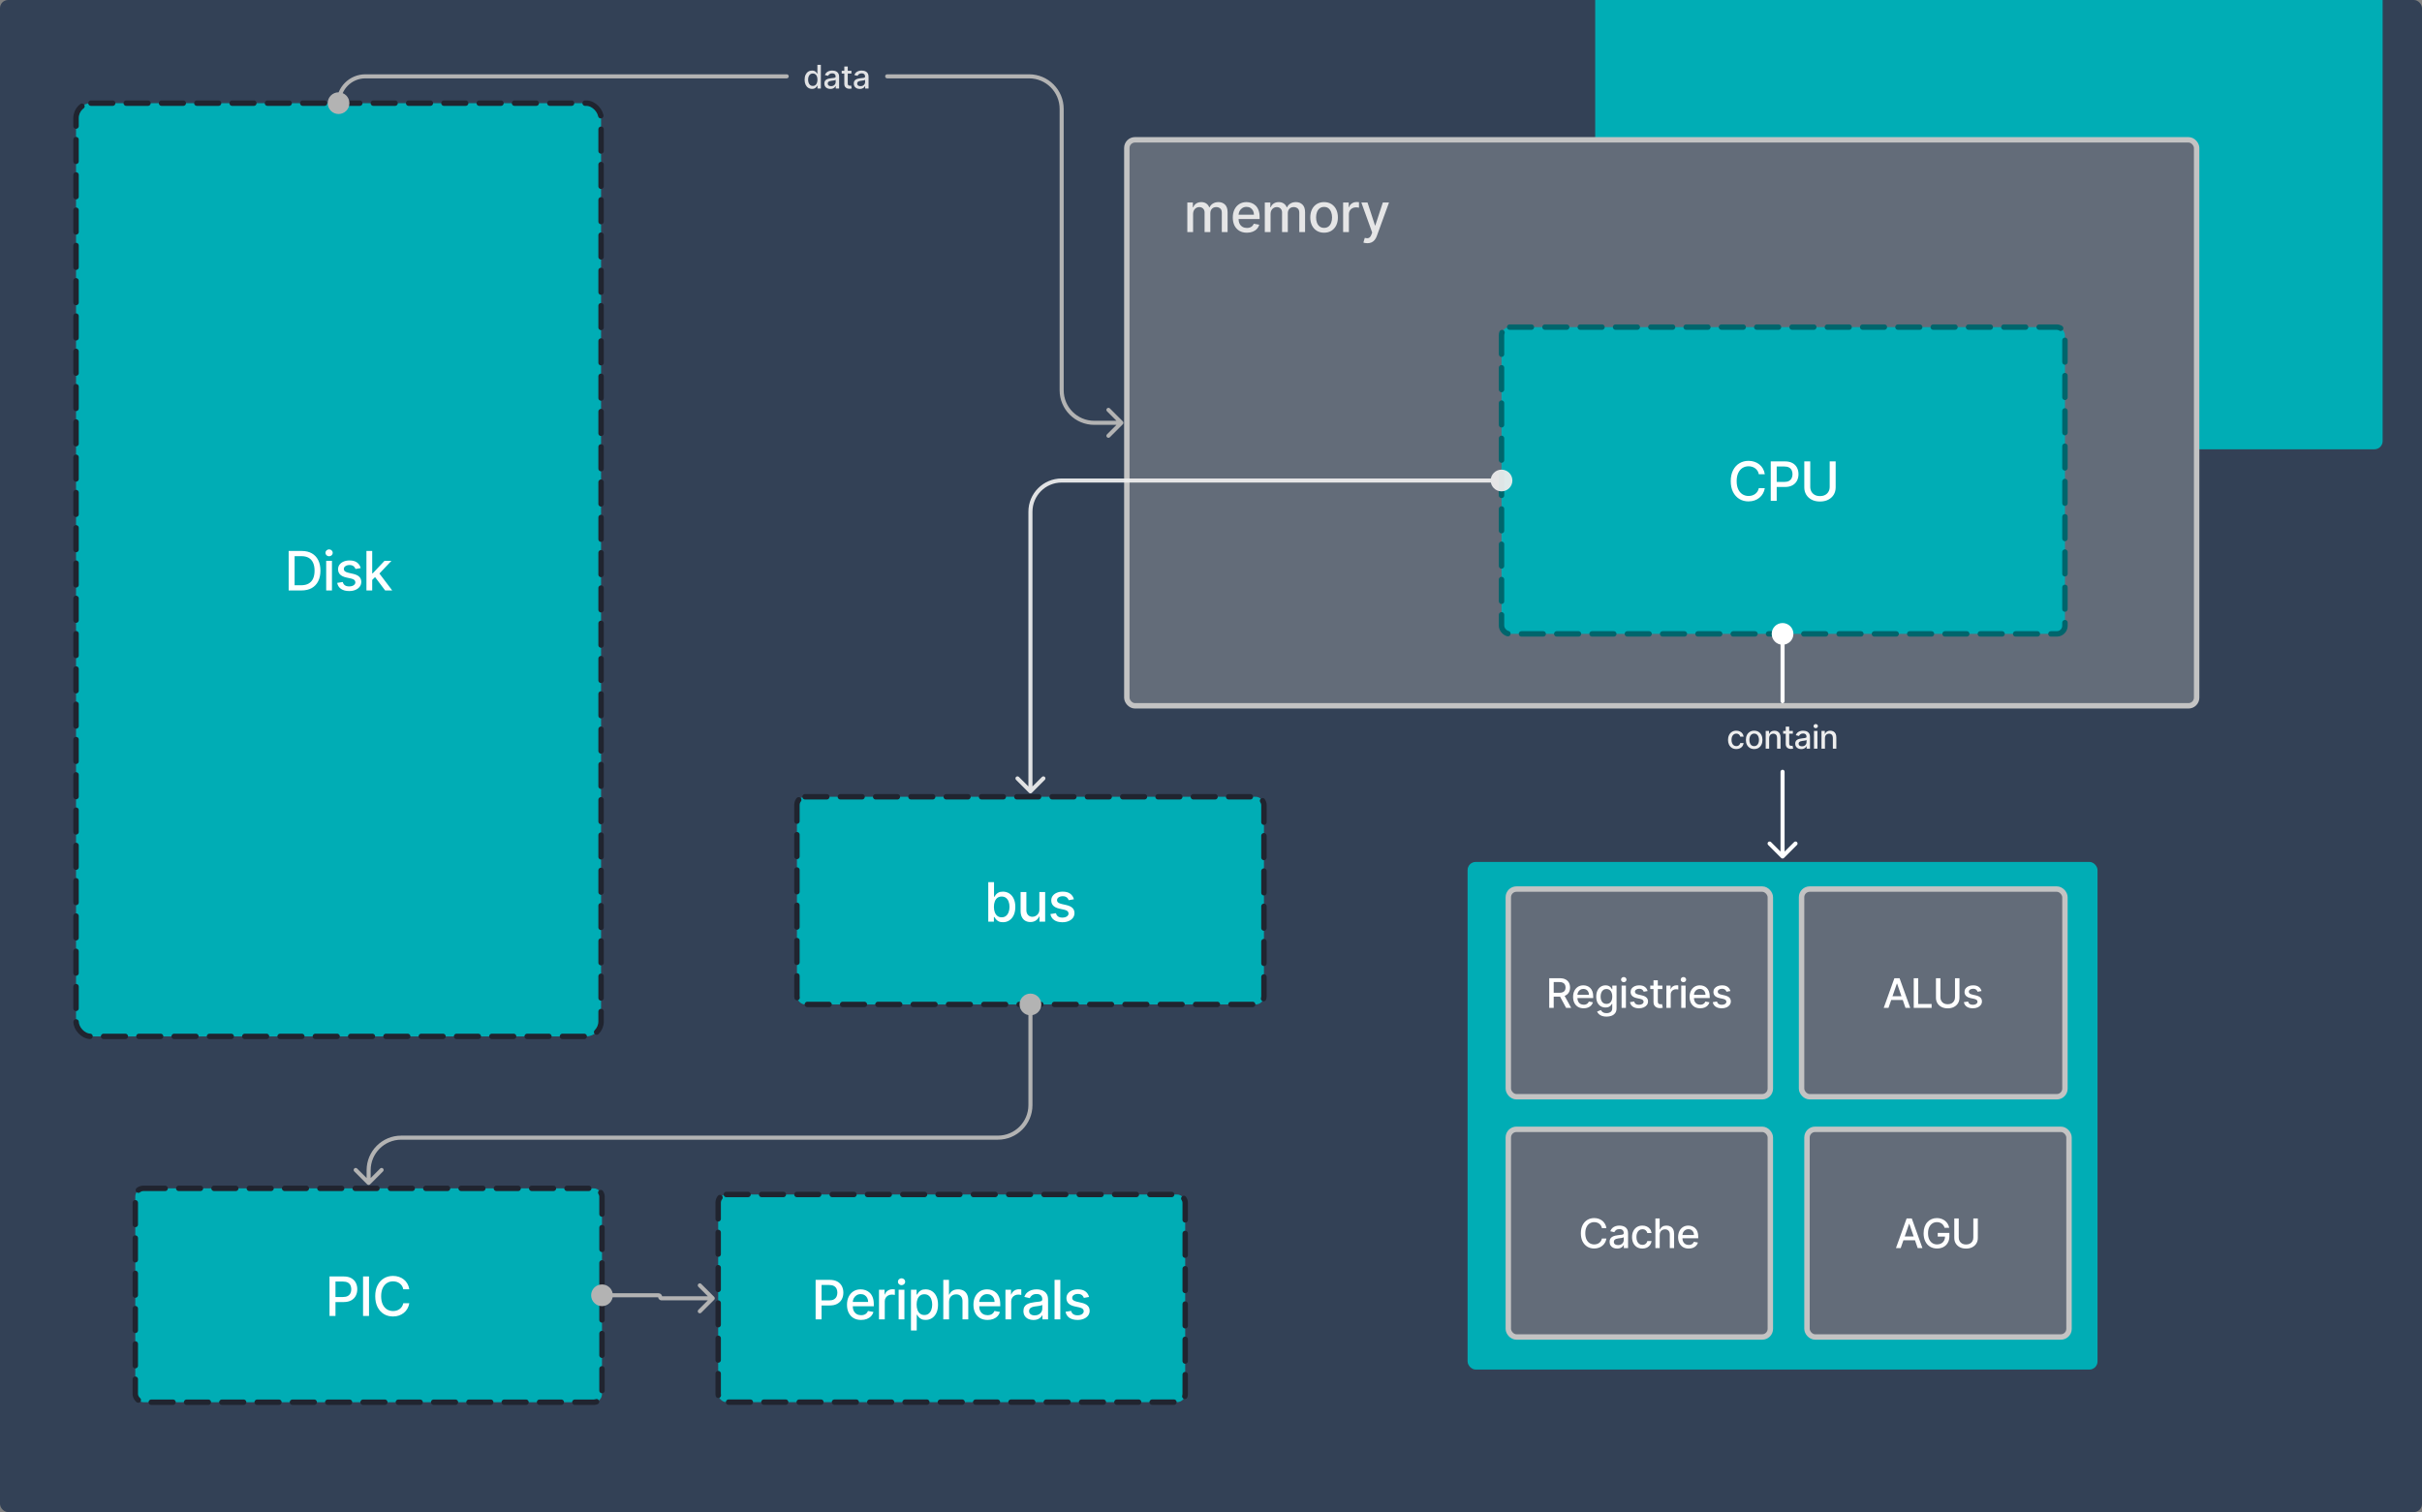 <svg width="1784" height="1114" viewBox="0 0 1784 1114" fill="none" xmlns="http://www.w3.org/2000/svg">
<rect x="0" y="0" width="1784" height="1114" fill="#808080" stroke="none"/>
<g clip-path="url(#clip0_4_114)">
<rect width="1784" height="1114" rx="6" fill="#334156"/>
<rect x="1175" y="-420" width="580" height="751" rx="6" fill="#00ADB5"/>
<rect x="1081" y="635" width="464" height="374" rx="6" fill="#00ADB5"/>
<rect x="830" y="103" width="788" height="417" rx="6" fill="#636C79" stroke="#C3C3C3" stroke-width="4" stroke-linecap="round"/>
<rect x="1106" y="241" width="415" height="226" rx="6" fill="#00ADB5" stroke="#00656C" stroke-width="4" stroke-linecap="round" stroke-dasharray="16 10"/>
<path d="M1299.93 349.369H1295.5C1295.33 348.422 1295.01 347.589 1294.55 346.869C1294.08 346.15 1293.52 345.539 1292.84 345.037C1292.17 344.535 1291.42 344.156 1290.59 343.901C1289.76 343.645 1288.89 343.517 1287.96 343.517C1286.28 343.517 1284.78 343.938 1283.45 344.781C1282.14 345.624 1281.1 346.86 1280.33 348.489C1279.57 350.117 1279.19 352.106 1279.19 354.455C1279.19 356.822 1279.57 358.82 1280.33 360.449C1281.1 362.078 1282.14 363.309 1283.47 364.142C1284.79 364.975 1286.29 365.392 1287.94 365.392C1288.86 365.392 1289.73 365.269 1290.56 365.023C1291.39 364.767 1292.14 364.393 1292.82 363.901C1293.49 363.408 1294.06 362.807 1294.52 362.097C1294.99 361.377 1295.32 360.553 1295.5 359.625L1299.93 359.639C1299.7 361.069 1299.24 362.385 1298.55 363.588C1297.88 364.781 1297.02 365.813 1295.95 366.685C1294.9 367.546 1293.7 368.214 1292.35 368.688C1290.99 369.161 1289.52 369.398 1287.91 369.398C1285.4 369.398 1283.15 368.801 1281.18 367.608C1279.21 366.405 1277.66 364.687 1276.52 362.452C1275.4 360.217 1274.83 357.551 1274.83 354.455C1274.83 351.348 1275.4 348.683 1276.54 346.457C1277.67 344.223 1279.23 342.509 1281.2 341.315C1283.17 340.113 1285.41 339.511 1287.91 339.511C1289.46 339.511 1290.9 339.734 1292.23 340.179C1293.58 340.615 1294.79 341.259 1295.86 342.111C1296.93 342.954 1297.81 343.986 1298.51 345.207C1299.21 346.42 1299.69 347.807 1299.93 349.369ZM1304.3 369V339.909H1314.67C1316.94 339.909 1318.81 340.321 1320.3 341.145C1321.79 341.969 1322.9 343.096 1323.64 344.526C1324.38 345.946 1324.74 347.546 1324.74 349.327C1324.74 351.116 1324.37 352.726 1323.62 354.156C1322.88 355.577 1321.77 356.704 1320.27 357.537C1318.78 358.361 1316.91 358.773 1314.66 358.773H1307.53V355.051H1314.26C1315.69 355.051 1316.85 354.805 1317.74 354.312C1318.63 353.811 1319.29 353.129 1319.7 352.267C1320.12 351.405 1320.33 350.425 1320.33 349.327C1320.33 348.228 1320.12 347.253 1319.7 346.401C1319.29 345.548 1318.63 344.881 1317.73 344.398C1316.84 343.915 1315.66 343.673 1314.2 343.673H1308.69V369H1304.3ZM1347.72 339.909H1352.12V359.043C1352.12 361.079 1351.64 362.883 1350.69 364.455C1349.73 366.017 1348.38 367.248 1346.65 368.148C1344.92 369.038 1342.89 369.483 1340.56 369.483C1338.24 369.483 1336.21 369.038 1334.48 368.148C1332.75 367.248 1331.4 366.017 1330.44 364.455C1329.49 362.883 1329.01 361.079 1329.01 359.043V339.909H1333.4V358.688C1333.4 360.004 1333.69 361.173 1334.27 362.196C1334.85 363.219 1335.68 364.024 1336.75 364.611C1337.82 365.188 1339.09 365.477 1340.56 365.477C1342.04 365.477 1343.31 365.188 1344.38 364.611C1345.46 364.024 1346.28 363.219 1346.85 362.196C1347.43 361.173 1347.72 360.004 1347.72 358.688V339.909Z" fill="white"/>
<rect x="1331" y="832" width="193" height="153" rx="6" fill="#636C79" stroke="#C3C3C3" stroke-width="4" stroke-linecap="round"/>
<path d="M1400.02 919.5H1396.53L1404.38 897.682H1408.19L1416.04 919.5H1412.54L1406.37 901.645H1406.2L1400.02 919.5ZM1400.61 910.956H1411.95V913.726H1400.61V910.956ZM1432.36 904.575C1432.15 903.928 1431.88 903.349 1431.53 902.838C1431.19 902.32 1430.78 901.879 1430.3 901.517C1429.83 901.148 1429.28 900.867 1428.67 900.675C1428.07 900.484 1427.4 900.388 1426.68 900.388C1425.45 900.388 1424.34 900.704 1423.36 901.336C1422.37 901.968 1421.59 902.895 1421.01 904.116C1420.44 905.331 1420.16 906.819 1420.16 908.58C1420.16 910.349 1420.45 911.844 1421.02 913.065C1421.6 914.287 1422.39 915.214 1423.39 915.846C1424.39 916.478 1425.53 916.794 1426.81 916.794C1427.99 916.794 1429.03 916.553 1429.91 916.07C1430.8 915.587 1431.48 914.905 1431.96 914.024C1432.45 913.136 1432.7 912.092 1432.7 910.892L1433.55 911.052H1427.31V908.335H1435.88V910.817C1435.88 912.65 1435.49 914.241 1434.71 915.59C1433.94 916.933 1432.87 917.969 1431.5 918.701C1430.13 919.433 1428.57 919.798 1426.81 919.798C1424.83 919.798 1423.1 919.344 1421.61 918.435C1420.12 917.526 1418.97 916.237 1418.14 914.567C1417.3 912.891 1416.89 910.903 1416.89 908.602C1416.89 906.862 1417.13 905.299 1417.61 903.914C1418.1 902.529 1418.77 901.354 1419.65 900.388C1420.53 899.415 1421.56 898.673 1422.75 898.161C1423.94 897.643 1425.25 897.384 1426.66 897.384C1427.84 897.384 1428.93 897.558 1429.95 897.906C1430.97 898.254 1431.88 898.747 1432.68 899.386C1433.48 900.026 1434.14 900.786 1434.67 901.666C1435.2 902.54 1435.55 903.509 1435.74 904.575H1432.36ZM1453.52 897.682H1456.83V912.032C1456.83 913.559 1456.47 914.912 1455.75 916.091C1455.03 917.263 1454.02 918.186 1452.72 918.861C1451.42 919.528 1449.9 919.862 1448.15 919.862C1446.41 919.862 1444.89 919.528 1443.59 918.861C1442.29 918.186 1441.29 917.263 1440.57 916.091C1439.85 914.912 1439.49 913.559 1439.49 912.032V897.682H1442.78V911.766C1442.78 912.753 1443 913.63 1443.43 914.397C1443.88 915.164 1444.5 915.768 1445.3 916.208C1446.1 916.641 1447.05 916.858 1448.15 916.858C1449.26 916.858 1450.22 916.641 1451.02 916.208C1451.83 915.768 1452.45 915.164 1452.87 914.397C1453.31 913.63 1453.52 912.753 1453.52 911.766V897.682Z" fill="white"/>
<rect x="1327" y="655" width="194" height="153" rx="6" fill="#636C79" stroke="#C3C3C3" stroke-width="4" stroke-linecap="round"/>
<path d="M1391.02 742.5H1387.53L1395.38 720.682H1399.18L1407.04 742.5H1403.54L1397.37 724.645H1397.2L1391.02 742.5ZM1391.61 733.956H1402.94V736.726H1391.61V733.956ZM1409.62 742.5V720.682H1412.91V739.666H1422.79V742.5H1409.62ZM1440.01 720.682H1443.31V735.032C1443.31 736.559 1442.95 737.912 1442.24 739.091C1441.52 740.263 1440.51 741.186 1439.21 741.861C1437.91 742.528 1436.39 742.862 1434.64 742.862C1432.9 742.862 1431.38 742.528 1430.08 741.861C1428.78 741.186 1427.77 740.263 1427.06 739.091C1426.34 737.912 1425.98 736.559 1425.98 735.032V720.682H1429.27V734.766C1429.27 735.753 1429.49 736.63 1429.92 737.397C1430.36 738.164 1430.98 738.768 1431.79 739.208C1432.59 739.641 1433.54 739.858 1434.64 739.858C1435.75 739.858 1436.7 739.641 1437.51 739.208C1438.32 738.768 1438.93 738.164 1439.36 737.397C1439.79 736.63 1440.01 735.753 1440.01 734.766V720.682ZM1459.54 730.131L1456.65 730.643C1456.53 730.273 1456.34 729.922 1456.07 729.588C1455.82 729.254 1455.47 728.981 1455.03 728.768C1454.59 728.555 1454.04 728.448 1453.38 728.448C1452.48 728.448 1451.72 728.651 1451.12 729.055C1450.52 729.453 1450.21 729.968 1450.21 730.6C1450.21 731.147 1450.42 731.587 1450.82 731.921C1451.23 732.255 1451.88 732.528 1452.78 732.741L1455.38 733.338C1456.89 733.686 1458.01 734.222 1458.75 734.947C1459.49 735.671 1459.86 736.612 1459.86 737.77C1459.86 738.75 1459.57 739.624 1459 740.391C1458.44 741.151 1457.66 741.747 1456.65 742.18C1455.65 742.614 1454.49 742.83 1453.16 742.83C1451.33 742.83 1449.84 742.44 1448.68 741.658C1447.52 740.87 1446.81 739.751 1446.55 738.303L1449.63 737.834C1449.82 738.636 1450.21 739.244 1450.81 739.656C1451.41 740.06 1452.18 740.263 1453.14 740.263C1454.19 740.263 1455.02 740.046 1455.65 739.613C1456.27 739.173 1456.58 738.636 1456.58 738.004C1456.58 737.493 1456.39 737.063 1456.01 736.715C1455.63 736.367 1455.05 736.104 1454.27 735.927L1451.5 735.32C1449.98 734.972 1448.85 734.418 1448.12 733.658C1447.39 732.898 1447.03 731.935 1447.03 730.771C1447.03 729.805 1447.3 728.96 1447.84 728.235C1448.38 727.511 1449.12 726.946 1450.08 726.541C1451.03 726.129 1452.12 725.923 1453.35 725.923C1455.11 725.923 1456.51 726.307 1457.52 727.074C1458.54 727.834 1459.21 728.853 1459.54 730.131Z" fill="white"/>
<rect x="1111" y="655" width="193" height="153" rx="6" fill="#636C79" stroke="#C3C3C3" stroke-width="4" stroke-linecap="round"/>
<path d="M1141.14 742.5V720.682H1148.92C1150.61 720.682 1152.01 720.973 1153.12 721.555C1154.25 722.138 1155.08 722.944 1155.64 723.974C1156.19 724.996 1156.47 726.179 1156.47 727.521C1156.47 728.857 1156.19 730.032 1155.63 731.048C1155.07 732.056 1154.24 732.841 1153.11 733.402C1152 733.963 1150.6 734.244 1148.91 734.244H1143.01V731.41H1148.61C1149.67 731.41 1150.54 731.257 1151.21 730.952C1151.88 730.646 1152.37 730.202 1152.69 729.62C1153 729.038 1153.16 728.338 1153.16 727.521C1153.16 726.697 1153 725.984 1152.68 725.38C1152.36 724.776 1151.87 724.315 1151.2 723.995C1150.53 723.668 1149.65 723.505 1148.56 723.505H1144.43V742.5H1141.14ZM1151.91 732.656L1157.3 742.5H1153.55L1148.27 732.656H1151.91ZM1166.5 742.83C1164.88 742.83 1163.5 742.486 1162.33 741.797C1161.17 741.101 1160.28 740.124 1159.65 738.867C1159.02 737.603 1158.71 736.122 1158.71 734.425C1158.71 732.749 1159.02 731.271 1159.65 729.993C1160.28 728.714 1161.16 727.717 1162.29 726.999C1163.42 726.282 1164.75 725.923 1166.27 725.923C1167.2 725.923 1168.09 726.076 1168.96 726.381C1169.82 726.687 1170.6 727.166 1171.29 727.82C1171.98 728.473 1172.52 729.322 1172.92 730.366C1173.32 731.403 1173.52 732.663 1173.52 734.148V735.277H1160.51V732.891H1170.4C1170.4 732.053 1170.23 731.31 1169.88 730.664C1169.54 730.011 1169.06 729.496 1168.45 729.119C1167.84 728.743 1167.12 728.555 1166.29 728.555C1165.4 728.555 1164.62 728.775 1163.95 729.215C1163.29 729.648 1162.78 730.217 1162.42 730.92C1162.06 731.616 1161.88 732.372 1161.88 733.189V735.053C1161.88 736.147 1162.08 737.077 1162.46 737.844C1162.85 738.612 1163.39 739.197 1164.09 739.602C1164.78 740 1165.6 740.199 1166.53 740.199C1167.13 740.199 1167.68 740.114 1168.18 739.943C1168.68 739.766 1169.11 739.503 1169.47 739.155C1169.83 738.807 1170.11 738.377 1170.3 737.866L1173.31 738.409C1173.07 739.297 1172.64 740.075 1172.01 740.742C1171.4 741.403 1170.62 741.918 1169.68 742.287C1168.75 742.649 1167.69 742.83 1166.5 742.83ZM1183.34 748.977C1182.04 748.977 1180.92 748.807 1179.99 748.466C1179.06 748.125 1178.3 747.674 1177.71 747.113C1177.12 746.552 1176.68 745.938 1176.39 745.27L1179.12 744.141C1179.32 744.453 1179.57 744.783 1179.89 745.131C1180.22 745.487 1180.66 745.788 1181.21 746.037C1181.77 746.286 1182.49 746.41 1183.37 746.41C1184.58 746.41 1185.58 746.115 1186.37 745.526C1187.16 744.943 1187.55 744.013 1187.55 742.734V739.517H1187.35C1187.16 739.865 1186.88 740.252 1186.52 740.678C1186.16 741.104 1185.67 741.474 1185.05 741.786C1184.42 742.099 1183.61 742.255 1182.61 742.255C1181.31 742.255 1180.15 741.953 1179.11 741.349C1178.08 740.739 1177.27 739.84 1176.66 738.654C1176.07 737.461 1175.77 735.994 1175.77 734.254C1175.77 732.514 1176.06 731.023 1176.65 729.78C1177.25 728.537 1178.07 727.585 1179.1 726.925C1180.14 726.257 1181.31 725.923 1182.63 725.923C1183.64 725.923 1184.46 726.094 1185.09 726.435C1185.71 726.768 1186.2 727.159 1186.55 727.607C1186.9 728.054 1187.18 728.448 1187.37 728.789H1187.6V726.136H1190.72V742.862C1190.72 744.268 1190.4 745.423 1189.74 746.325C1189.09 747.227 1188.21 747.894 1187.09 748.327C1185.98 748.761 1184.73 748.977 1183.34 748.977ZM1183.31 739.613C1184.23 739.613 1185 739.4 1185.63 738.974C1186.27 738.54 1186.75 737.923 1187.08 737.12C1187.42 736.31 1187.58 735.341 1187.58 734.212C1187.58 733.111 1187.42 732.141 1187.09 731.303C1186.77 730.465 1186.29 729.812 1185.65 729.343C1185.02 728.867 1184.24 728.629 1183.31 728.629C1182.35 728.629 1181.55 728.878 1180.91 729.375C1180.27 729.865 1179.79 730.533 1179.46 731.378C1179.14 732.223 1178.98 733.168 1178.98 734.212C1178.98 735.284 1179.15 736.225 1179.47 737.035C1179.8 737.844 1180.28 738.477 1180.92 738.931C1181.57 739.386 1182.37 739.613 1183.31 739.613ZM1194.43 742.5V726.136H1197.61V742.5H1194.43ZM1196.04 723.612C1195.48 723.612 1195.01 723.427 1194.61 723.058C1194.22 722.681 1194.02 722.234 1194.02 721.715C1194.02 721.19 1194.22 720.742 1194.61 720.373C1195.01 719.996 1195.48 719.808 1196.04 719.808C1196.59 719.808 1197.06 719.996 1197.45 720.373C1197.85 720.742 1198.05 721.19 1198.05 721.715C1198.05 722.234 1197.85 722.681 1197.45 723.058C1197.06 723.427 1196.59 723.612 1196.04 723.612ZM1213.59 730.131L1210.7 730.643C1210.58 730.273 1210.39 729.922 1210.13 729.588C1209.87 729.254 1209.52 728.981 1209.08 728.768C1208.64 728.555 1208.09 728.448 1207.43 728.448C1206.53 728.448 1205.78 728.651 1205.17 729.055C1204.57 729.453 1204.27 729.968 1204.27 730.6C1204.27 731.147 1204.47 731.587 1204.88 731.921C1205.28 732.255 1205.93 732.528 1206.84 732.741L1209.43 733.338C1210.94 733.686 1212.06 734.222 1212.8 734.947C1213.54 735.671 1213.91 736.612 1213.91 737.77C1213.91 738.75 1213.63 739.624 1213.06 740.391C1212.5 741.151 1211.71 741.747 1210.7 742.18C1209.7 742.614 1208.54 742.83 1207.22 742.83C1205.39 742.83 1203.89 742.44 1202.73 741.658C1201.58 740.87 1200.87 739.751 1200.6 738.303L1203.68 737.834C1203.87 738.636 1204.27 739.244 1204.86 739.656C1205.46 740.06 1206.24 740.263 1207.2 740.263C1208.24 740.263 1209.08 740.046 1209.7 739.613C1210.33 739.173 1210.64 738.636 1210.64 738.004C1210.64 737.493 1210.45 737.063 1210.06 736.715C1209.69 736.367 1209.11 736.104 1208.33 735.927L1205.56 735.32C1204.03 734.972 1202.9 734.418 1202.17 733.658C1201.44 732.898 1201.08 731.935 1201.08 730.771C1201.08 729.805 1201.35 728.96 1201.89 728.235C1202.43 727.511 1203.18 726.946 1204.13 726.541C1205.08 726.129 1206.17 725.923 1207.4 725.923C1209.17 725.923 1210.56 726.307 1211.58 727.074C1212.59 727.834 1213.26 728.853 1213.59 730.131ZM1224.48 726.136V728.693H1215.54V726.136H1224.48ZM1217.94 722.216H1221.12V737.695C1221.12 738.313 1221.22 738.778 1221.4 739.091C1221.59 739.396 1221.82 739.606 1222.12 739.719C1222.41 739.826 1222.74 739.879 1223.08 739.879C1223.34 739.879 1223.56 739.862 1223.76 739.826C1223.95 739.79 1224.1 739.762 1224.2 739.741L1224.78 742.372C1224.59 742.443 1224.33 742.514 1223.99 742.585C1223.65 742.663 1223.22 742.706 1222.71 742.713C1221.87 742.727 1221.09 742.578 1220.37 742.266C1219.64 741.953 1219.06 741.47 1218.61 740.817C1218.16 740.163 1217.94 739.343 1217.94 738.356V722.216ZM1227.43 742.5V726.136H1230.51V728.736H1230.68C1230.98 727.855 1231.51 727.163 1232.26 726.658C1233.02 726.147 1233.88 725.891 1234.84 725.891C1235.04 725.891 1235.27 725.898 1235.54 725.913C1235.82 725.927 1236.03 725.945 1236.19 725.966V729.013C1236.06 728.977 1235.84 728.938 1235.51 728.896C1235.18 728.846 1234.86 728.821 1234.53 728.821C1233.78 728.821 1233.1 728.981 1232.52 729.3C1231.93 729.613 1231.47 730.05 1231.13 730.611C1230.79 731.165 1230.62 731.797 1230.62 732.507V742.5H1227.43ZM1238.38 742.5V726.136H1241.56V742.5H1238.38ZM1239.99 723.612C1239.43 723.612 1238.96 723.427 1238.56 723.058C1238.17 722.681 1237.97 722.234 1237.97 721.715C1237.97 721.19 1238.17 720.742 1238.56 720.373C1238.96 719.996 1239.43 719.808 1239.99 719.808C1240.54 719.808 1241.01 719.996 1241.4 720.373C1241.8 720.742 1242 721.19 1242 721.715C1242 722.234 1241.8 722.681 1241.4 723.058C1241.01 723.427 1240.54 723.612 1239.99 723.612ZM1252.33 742.83C1250.72 742.83 1249.33 742.486 1248.17 741.797C1247.01 741.101 1246.11 740.124 1245.48 738.867C1244.86 737.603 1244.54 736.122 1244.54 734.425C1244.54 732.749 1244.86 731.271 1245.48 729.993C1246.11 728.714 1246.99 727.717 1248.12 726.999C1249.26 726.282 1250.59 725.923 1252.11 725.923C1253.03 725.923 1253.93 726.076 1254.79 726.381C1255.66 726.687 1256.44 727.166 1257.12 727.82C1257.81 728.473 1258.36 729.322 1258.75 730.366C1259.15 731.403 1259.35 732.663 1259.35 734.148V735.277H1246.34V732.891H1256.23C1256.23 732.053 1256.06 731.31 1255.72 730.664C1255.38 730.011 1254.9 729.496 1254.28 729.119C1253.67 728.743 1252.95 728.555 1252.13 728.555C1251.23 728.555 1250.45 728.775 1249.78 729.215C1249.12 729.648 1248.61 730.217 1248.25 730.92C1247.9 731.616 1247.72 732.372 1247.72 733.189V735.053C1247.72 736.147 1247.91 737.077 1248.29 737.844C1248.68 738.612 1249.23 739.197 1249.92 739.602C1250.62 740 1251.43 740.199 1252.36 740.199C1252.97 740.199 1253.52 740.114 1254.01 739.943C1254.51 739.766 1254.94 739.503 1255.3 739.155C1255.67 738.807 1255.94 738.377 1256.13 737.866L1259.15 738.409C1258.91 739.297 1258.47 740.075 1257.85 740.742C1257.23 741.403 1256.45 741.918 1255.52 742.287C1254.59 742.649 1253.52 742.83 1252.33 742.83ZM1274.58 730.131L1271.69 730.643C1271.57 730.273 1271.38 729.922 1271.12 729.588C1270.86 729.254 1270.51 728.981 1270.07 728.768C1269.63 728.555 1269.08 728.448 1268.42 728.448C1267.52 728.448 1266.77 728.651 1266.16 729.055C1265.56 729.453 1265.26 729.968 1265.26 730.6C1265.26 731.147 1265.46 731.587 1265.86 731.921C1266.27 732.255 1266.92 732.528 1267.82 732.741L1270.42 733.338C1271.93 733.686 1273.05 734.222 1273.79 734.947C1274.53 735.671 1274.9 736.612 1274.9 737.77C1274.9 738.75 1274.61 739.624 1274.04 740.391C1273.48 741.151 1272.7 741.747 1271.69 742.18C1270.69 742.614 1269.53 742.83 1268.21 742.83C1266.37 742.83 1264.88 742.44 1263.72 741.658C1262.56 740.87 1261.85 739.751 1261.59 738.303L1264.67 737.834C1264.86 738.636 1265.26 739.244 1265.85 739.656C1266.45 740.06 1267.23 740.263 1268.19 740.263C1269.23 740.263 1270.06 740.046 1270.69 739.613C1271.31 739.173 1271.63 738.636 1271.63 738.004C1271.63 737.493 1271.43 737.063 1271.05 736.715C1270.67 736.367 1270.1 736.104 1269.31 735.927L1266.54 735.32C1265.02 734.972 1263.89 734.418 1263.16 733.658C1262.43 732.898 1262.07 731.935 1262.07 730.771C1262.07 729.805 1262.34 728.96 1262.88 728.235C1263.42 727.511 1264.17 726.946 1265.12 726.541C1266.07 726.129 1267.16 725.923 1268.39 725.923C1270.16 725.923 1271.55 726.307 1272.56 727.074C1273.58 727.834 1274.25 728.853 1274.58 730.131Z" fill="white"/>
<rect x="56" y="76" width="386.743" height="687.543" rx="11" fill="#00ADB5" stroke="#20242F" stroke-width="4" stroke-linecap="round" stroke-dasharray="16 10"/>
<path d="M222.036 435H212.618V405.909H222.334C225.184 405.909 227.632 406.491 229.678 407.656C231.723 408.812 233.29 410.473 234.379 412.642C235.478 414.801 236.027 417.391 236.027 420.412C236.027 423.442 235.473 426.046 234.365 428.224C233.267 430.402 231.676 432.079 229.592 433.253C227.509 434.418 224.99 435 222.036 435ZM217.007 431.165H221.794C224.01 431.165 225.852 430.748 227.32 429.915C228.787 429.072 229.886 427.855 230.615 426.264C231.344 424.664 231.709 422.713 231.709 420.412C231.709 418.13 231.344 416.193 230.615 414.602C229.895 413.011 228.821 411.804 227.391 410.98C225.961 410.156 224.185 409.744 222.064 409.744H217.007V431.165ZM240.264 435V413.182H244.511V435H240.264ZM242.409 409.815C241.67 409.815 241.036 409.569 240.506 409.077C239.985 408.575 239.724 407.978 239.724 407.287C239.724 406.586 239.985 405.99 240.506 405.497C241.036 404.995 241.67 404.744 242.409 404.744C243.148 404.744 243.777 404.995 244.298 405.497C244.829 405.99 245.094 406.586 245.094 407.287C245.094 407.978 244.829 408.575 244.298 409.077C243.777 409.569 243.148 409.815 242.409 409.815ZM265.695 418.509L261.845 419.19C261.684 418.698 261.428 418.229 261.078 417.784C260.737 417.339 260.273 416.974 259.686 416.69C259.099 416.406 258.365 416.264 257.484 416.264C256.282 416.264 255.278 416.534 254.473 417.074C253.668 417.604 253.266 418.291 253.266 419.134C253.266 419.863 253.535 420.45 254.075 420.895C254.615 421.34 255.486 421.705 256.689 421.989L260.155 422.784C262.162 423.248 263.659 423.963 264.643 424.929C265.628 425.895 266.121 427.15 266.121 428.693C266.121 430 265.742 431.165 264.984 432.188C264.236 433.201 263.19 433.996 261.845 434.574C260.51 435.152 258.962 435.44 257.2 435.44C254.757 435.44 252.764 434.92 251.22 433.878C249.677 432.827 248.73 431.335 248.379 429.403L252.484 428.778C252.74 429.848 253.266 430.658 254.061 431.207C254.856 431.747 255.893 432.017 257.172 432.017C258.564 432.017 259.677 431.728 260.51 431.151C261.343 430.563 261.76 429.848 261.76 429.006C261.76 428.324 261.504 427.751 260.993 427.287C260.491 426.823 259.719 426.473 258.678 426.236L254.984 425.426C252.948 424.962 251.443 424.223 250.467 423.21C249.501 422.197 249.018 420.914 249.018 419.361C249.018 418.073 249.378 416.946 250.098 415.98C250.818 415.014 251.812 414.261 253.081 413.722C254.35 413.172 255.803 412.898 257.442 412.898C259.8 412.898 261.656 413.409 263.01 414.432C264.364 415.445 265.259 416.804 265.695 418.509ZM273.817 427.599L273.788 422.415H274.527L283.22 413.182H288.305L278.391 423.693H277.723L273.817 427.599ZM269.91 435V405.909H274.158V435H269.91ZM283.689 435L275.876 424.631L278.802 421.662L288.902 435H283.689Z" fill="white"/>
<path d="M874.561 171V149.182H878.638V152.733H878.908C879.362 151.53 880.106 150.593 881.138 149.92C882.17 149.239 883.406 148.898 884.845 148.898C886.303 148.898 887.525 149.239 888.51 149.92C889.504 150.602 890.238 151.54 890.712 152.733H890.939C891.46 151.568 892.288 150.64 893.425 149.949C894.561 149.248 895.915 148.898 897.487 148.898C899.466 148.898 901.081 149.518 902.331 150.759C903.59 151.999 904.22 153.869 904.22 156.369V171H899.973V156.767C899.973 155.29 899.571 154.22 898.766 153.557C897.961 152.894 896.999 152.562 895.882 152.562C894.499 152.562 893.425 152.989 892.658 153.841C891.891 154.684 891.507 155.768 891.507 157.094V171H887.274V156.497C887.274 155.313 886.905 154.362 886.166 153.642C885.428 152.922 884.466 152.562 883.283 152.562C882.478 152.562 881.734 152.776 881.053 153.202C880.38 153.618 879.836 154.201 879.419 154.949C879.012 155.697 878.808 156.563 878.808 157.548V171H874.561ZM918.436 171.44C916.286 171.44 914.435 170.981 912.882 170.062C911.338 169.134 910.145 167.832 909.303 166.156C908.469 164.471 908.053 162.496 908.053 160.233C908.053 157.998 908.469 156.028 909.303 154.324C910.145 152.619 911.32 151.289 912.825 150.332C914.34 149.376 916.111 148.898 918.138 148.898C919.369 148.898 920.562 149.101 921.717 149.509C922.873 149.916 923.91 150.555 924.828 151.426C925.747 152.297 926.471 153.429 927.001 154.821C927.532 156.204 927.797 157.884 927.797 159.864V161.369H910.453V158.188H923.635C923.635 157.07 923.408 156.08 922.953 155.219C922.499 154.348 921.859 153.661 921.035 153.159C920.221 152.657 919.265 152.406 918.166 152.406C916.973 152.406 915.931 152.7 915.041 153.287C914.16 153.865 913.479 154.622 912.996 155.56C912.522 156.488 912.285 157.496 912.285 158.585V161.071C912.285 162.529 912.541 163.77 913.053 164.793C913.573 165.815 914.298 166.597 915.226 167.136C916.154 167.667 917.238 167.932 918.479 167.932C919.284 167.932 920.017 167.818 920.68 167.591C921.343 167.354 921.916 167.004 922.399 166.54C922.882 166.076 923.251 165.503 923.507 164.821L927.527 165.545C927.205 166.729 926.627 167.766 925.794 168.656C924.97 169.537 923.933 170.223 922.683 170.716C921.443 171.199 920.027 171.44 918.436 171.44ZM931.629 171V149.182H935.706V152.733H935.976C936.43 151.53 937.174 150.593 938.206 149.92C939.238 149.239 940.474 148.898 941.913 148.898C943.372 148.898 944.593 149.239 945.578 149.92C946.572 150.602 947.306 151.54 947.78 152.733H948.007C948.528 151.568 949.356 150.64 950.493 149.949C951.629 149.248 952.983 148.898 954.555 148.898C956.534 148.898 958.149 149.518 959.399 150.759C960.659 151.999 961.288 153.869 961.288 156.369V171H957.041V156.767C957.041 155.29 956.639 154.22 955.834 153.557C955.029 152.894 954.068 152.562 952.95 152.562C951.568 152.562 950.493 152.989 949.726 153.841C948.959 154.684 948.575 155.768 948.575 157.094V171H944.342V156.497C944.342 155.313 943.973 154.362 943.234 153.642C942.496 152.922 941.534 152.562 940.351 152.562C939.546 152.562 938.802 152.776 938.121 153.202C937.448 153.618 936.904 154.201 936.487 154.949C936.08 155.697 935.876 156.563 935.876 157.548V171H931.629ZM975.291 171.44C973.246 171.44 971.461 170.972 969.936 170.034C968.411 169.097 967.228 167.785 966.385 166.099C965.542 164.414 965.121 162.444 965.121 160.19C965.121 157.927 965.542 155.948 966.385 154.253C967.228 152.558 968.411 151.241 969.936 150.304C971.461 149.366 973.246 148.898 975.291 148.898C977.337 148.898 979.122 149.366 980.646 150.304C982.171 151.241 983.355 152.558 984.197 154.253C985.04 155.948 985.462 157.927 985.462 160.19C985.462 162.444 985.04 164.414 984.197 166.099C983.355 167.785 982.171 169.097 980.646 170.034C979.122 170.972 977.337 171.44 975.291 171.44ZM975.305 167.875C976.631 167.875 977.73 167.525 978.601 166.824C979.472 166.123 980.116 165.19 980.533 164.026C980.959 162.861 981.172 161.578 981.172 160.176C981.172 158.784 980.959 157.506 980.533 156.341C980.116 155.167 979.472 154.224 978.601 153.514C977.73 152.804 976.631 152.449 975.305 152.449C973.97 152.449 972.862 152.804 971.981 153.514C971.11 154.224 970.462 155.167 970.035 156.341C969.619 157.506 969.41 158.784 969.41 160.176C969.41 161.578 969.619 162.861 970.035 164.026C970.462 165.19 971.11 166.123 971.981 166.824C972.862 167.525 973.97 167.875 975.305 167.875ZM989.322 171V149.182H993.427V152.648H993.655C994.052 151.473 994.753 150.55 995.757 149.878C996.77 149.196 997.916 148.855 999.194 148.855C999.46 148.855 999.772 148.865 1000.13 148.884C1000.5 148.902 1000.79 148.926 1001 148.955V153.017C1000.83 152.97 1000.52 152.918 1000.09 152.861C999.654 152.795 999.218 152.761 998.783 152.761C997.779 152.761 996.884 152.974 996.098 153.401C995.321 153.817 994.706 154.4 994.251 155.148C993.797 155.886 993.569 156.729 993.569 157.676V171H989.322ZM1007.14 179.182C1006.51 179.182 1005.93 179.13 1005.41 179.026C1004.89 178.931 1004.5 178.827 1004.24 178.713L1005.27 175.233C1006.04 175.441 1006.74 175.531 1007.34 175.503C1007.95 175.474 1008.48 175.247 1008.95 174.821C1009.42 174.395 1009.84 173.699 1010.2 172.733L1010.72 171.284L1002.74 149.182H1007.28L1012.81 166.114H1013.04L1018.56 149.182H1023.12L1014.13 173.912C1013.71 175.048 1013.18 176.009 1012.54 176.795C1011.9 177.591 1011.13 178.188 1010.24 178.585C1009.35 178.983 1008.32 179.182 1007.14 179.182Z" fill="#EEEEEE" fill-opacity="0.933"/>
<path d="M241.371 76C241.371 80.418 244.953 84 249.371 84C253.79 84 257.371 80.418 257.371 76C257.371 71.582 253.79 68 249.371 68C244.953 68 241.371 71.582 241.371 76ZM579.484 57.734C580.312 57.734 580.984 57.063 580.984 56.234C580.984 55.406 580.312 54.734 579.484 54.734V57.734ZM653.484 54.734C652.655 54.734 651.984 55.406 651.984 56.234C651.984 57.063 652.655 57.734 653.484 57.734V54.734ZM827.061 312.561C827.646 311.975 827.646 311.025 827.061 310.439L817.515 300.893C816.929 300.308 815.979 300.308 815.393 300.893C814.807 301.479 814.807 302.429 815.393 303.015L823.879 311.5L815.393 319.985C814.807 320.571 814.807 321.521 815.393 322.107C815.979 322.692 816.929 322.692 817.515 322.107L827.061 312.561ZM249.371 76H250.871H249.371ZM269.137 57.734H579.484V54.734H269.137V57.734ZM653.484 57.734H758V54.734H653.484V57.734ZM780.5 80.234V287.5H783.5V80.234H780.5ZM806 313H826V310H806V313ZM780.5 287.5C780.5 301.583 791.917 313 806 313V310C793.574 310 783.5 299.926 783.5 287.5H780.5ZM758 57.734C770.427 57.734 780.5 67.808 780.5 80.234H783.5C783.5 66.151 772.083 54.734 758 54.734V57.734ZM250.871 76C250.871 65.912 259.049 57.734 269.137 57.734V54.734C257.392 54.734 247.871 64.255 247.871 76H250.871Z" fill="#B3B3B3"/>
<path d="M598.141 65.49C597.084 65.49 596.141 65.22 595.311 64.68C594.487 64.135 593.84 63.359 593.368 62.354C592.902 61.342 592.669 60.129 592.669 58.715C592.669 57.3 592.905 56.09 593.377 55.084C593.854 54.078 594.507 53.308 595.337 52.774C596.166 52.24 597.107 51.973 598.158 51.973C598.97 51.973 599.624 52.109 600.118 52.382C600.618 52.649 601.005 52.962 601.277 53.32C601.556 53.678 601.772 53.993 601.925 54.266H602.078V47.78H604.627V65.234H602.138V63.197H601.925C601.772 63.476 601.55 63.794 601.26 64.152C600.976 64.51 600.584 64.823 600.084 65.09C599.584 65.357 598.936 65.49 598.141 65.49ZM598.703 63.317C599.436 63.317 600.056 63.124 600.561 62.737C601.073 62.345 601.459 61.803 601.72 61.109C601.987 60.416 602.121 59.609 602.121 58.689C602.121 57.78 601.99 56.984 601.729 56.303C601.468 55.621 601.084 55.09 600.578 54.709C600.073 54.328 599.448 54.138 598.703 54.138C597.936 54.138 597.297 54.337 596.786 54.734C596.274 55.132 595.888 55.675 595.627 56.362C595.371 57.05 595.243 57.825 595.243 58.689C595.243 59.564 595.374 60.351 595.635 61.05C595.897 61.749 596.283 62.303 596.794 62.712C597.311 63.115 597.948 63.317 598.703 63.317ZM611.617 65.524C610.788 65.524 610.038 65.371 609.367 65.064C608.697 64.751 608.166 64.3 607.774 63.709C607.387 63.118 607.194 62.394 607.194 61.536C607.194 60.797 607.336 60.189 607.62 59.712C607.904 59.234 608.288 58.857 608.771 58.578C609.254 58.3 609.794 58.09 610.39 57.947C610.987 57.806 611.595 57.697 612.214 57.624C612.998 57.533 613.634 57.459 614.123 57.402C614.612 57.34 614.967 57.24 615.188 57.104C615.41 56.967 615.521 56.746 615.521 56.439V56.379C615.521 55.635 615.311 55.058 614.89 54.649C614.475 54.24 613.856 54.036 613.032 54.036C612.174 54.036 611.498 54.226 611.004 54.607C610.515 54.982 610.177 55.399 609.99 55.859L607.595 55.314C607.879 54.519 608.294 53.877 608.839 53.388C609.39 52.894 610.024 52.536 610.74 52.314C611.455 52.087 612.208 51.973 612.998 51.973C613.521 51.973 614.075 52.036 614.66 52.161C615.251 52.28 615.802 52.502 616.313 52.825C616.83 53.149 617.254 53.612 617.583 54.215C617.913 54.811 618.078 55.587 618.078 56.541V65.234H615.589V63.445H615.487C615.322 63.774 615.075 64.098 614.745 64.416C614.416 64.734 613.992 64.999 613.475 65.209C612.958 65.419 612.339 65.524 611.617 65.524ZM612.171 63.479C612.876 63.479 613.478 63.34 613.978 63.061C614.484 62.783 614.867 62.419 615.129 61.97C615.396 61.516 615.529 61.03 615.529 60.513V58.825C615.438 58.916 615.262 59.002 615.001 59.081C614.745 59.155 614.453 59.22 614.123 59.277C613.794 59.328 613.473 59.377 613.16 59.422C612.848 59.462 612.586 59.496 612.376 59.524C611.882 59.587 611.43 59.692 611.021 59.84C610.617 59.987 610.294 60.2 610.049 60.479C609.811 60.752 609.691 61.115 609.691 61.57C609.691 62.2 609.924 62.678 610.39 63.002C610.856 63.32 611.45 63.479 612.171 63.479ZM627.127 52.144V54.189H619.976V52.144H627.127ZM621.894 49.007H624.442V61.391C624.442 61.885 624.516 62.257 624.664 62.507C624.811 62.752 625.002 62.919 625.235 63.01C625.473 63.095 625.732 63.138 626.01 63.138C626.215 63.138 626.394 63.124 626.547 63.095C626.7 63.067 626.82 63.044 626.905 63.027L627.365 65.132C627.218 65.189 627.007 65.246 626.735 65.303C626.462 65.365 626.121 65.399 625.712 65.405C625.041 65.416 624.416 65.297 623.837 65.047C623.257 64.797 622.789 64.411 622.431 63.888C622.073 63.365 621.894 62.709 621.894 61.919V49.007ZM633.299 65.524C632.47 65.524 631.72 65.371 631.049 65.064C630.379 64.751 629.847 64.3 629.455 63.709C629.069 63.118 628.876 62.394 628.876 61.536C628.876 60.797 629.018 60.189 629.302 59.712C629.586 59.234 629.97 58.857 630.453 58.578C630.936 58.3 631.475 58.09 632.072 57.947C632.668 57.806 633.276 57.697 633.896 57.624C634.68 57.533 635.316 57.459 635.805 57.402C636.293 57.34 636.649 57.24 636.87 57.104C637.092 56.967 637.203 56.746 637.203 56.439V56.379C637.203 55.635 636.992 55.058 636.572 54.649C636.157 54.24 635.538 54.036 634.714 54.036C633.856 54.036 633.18 54.226 632.686 54.607C632.197 54.982 631.859 55.399 631.671 55.859L629.276 55.314C629.561 54.519 629.975 53.877 630.521 53.388C631.072 52.894 631.705 52.536 632.421 52.314C633.137 52.087 633.89 51.973 634.68 51.973C635.203 51.973 635.757 52.036 636.342 52.161C636.933 52.28 637.484 52.502 637.995 52.825C638.512 53.149 638.936 53.612 639.265 54.215C639.595 54.811 639.759 55.587 639.759 56.541V65.234H637.271V63.445H637.168C637.004 63.774 636.757 64.098 636.427 64.416C636.097 64.734 635.674 64.999 635.157 65.209C634.64 65.419 634.021 65.524 633.299 65.524ZM633.853 63.479C634.558 63.479 635.16 63.34 635.66 63.061C636.166 62.783 636.549 62.419 636.811 61.97C637.078 61.516 637.211 61.03 637.211 60.513V58.825C637.12 58.916 636.944 59.002 636.683 59.081C636.427 59.155 636.134 59.22 635.805 59.277C635.475 59.328 635.154 59.377 634.842 59.422C634.529 59.462 634.268 59.496 634.058 59.524C633.563 59.587 633.112 59.692 632.703 59.84C632.299 59.987 631.975 60.2 631.731 60.479C631.492 60.752 631.373 61.115 631.373 61.57C631.373 62.2 631.606 62.678 632.072 63.002C632.538 63.32 633.132 63.479 633.853 63.479Z" fill="#EEEEEE" fill-opacity="0.933"/>
<rect x="529" y="880" width="344" height="153" rx="6" fill="#00ADB5" stroke="#20242F" stroke-width="4" stroke-linecap="round" stroke-dasharray="16 10"/>
<path d="M600.764 972V942.909H611.133C613.397 942.909 615.272 943.321 616.758 944.145C618.245 944.969 619.358 946.096 620.096 947.526C620.835 948.946 621.204 950.546 621.204 952.327C621.204 954.116 620.83 955.726 620.082 957.156C619.344 958.577 618.226 959.704 616.73 960.537C615.243 961.361 613.373 961.773 611.119 961.773H603.988V958.051H610.721C612.151 958.051 613.311 957.805 614.201 957.312C615.092 956.811 615.745 956.129 616.162 955.267C616.578 954.405 616.787 953.425 616.787 952.327C616.787 951.228 616.578 950.253 616.162 949.401C615.745 948.548 615.087 947.881 614.187 947.398C613.297 946.915 612.123 946.673 610.665 946.673H605.153V972H600.764ZM634.259 972.44C632.109 972.44 630.258 971.981 628.705 971.062C627.161 970.134 625.968 968.832 625.125 967.156C624.292 965.471 623.875 963.496 623.875 961.233C623.875 958.998 624.292 957.028 625.125 955.324C625.968 953.619 627.143 952.289 628.648 951.332C630.163 950.376 631.934 949.898 633.961 949.898C635.192 949.898 636.385 950.101 637.54 950.509C638.696 950.916 639.732 951.555 640.651 952.426C641.57 953.297 642.294 954.429 642.824 955.821C643.355 957.204 643.62 958.884 643.62 960.864V962.369H626.276V959.188H639.458C639.458 958.07 639.231 957.08 638.776 956.219C638.321 955.348 637.682 954.661 636.858 954.159C636.044 953.657 635.088 953.406 633.989 953.406C632.796 953.406 631.754 953.7 630.864 954.287C629.983 954.865 629.302 955.622 628.819 956.56C628.345 957.488 628.108 958.496 628.108 959.585V962.071C628.108 963.529 628.364 964.77 628.875 965.793C629.396 966.815 630.121 967.597 631.049 968.136C631.977 968.667 633.061 968.932 634.302 968.932C635.107 968.932 635.84 968.818 636.503 968.591C637.166 968.354 637.739 968.004 638.222 967.54C638.705 967.076 639.074 966.503 639.33 965.821L643.35 966.545C643.028 967.729 642.45 968.766 641.617 969.656C640.793 970.537 639.756 971.223 638.506 971.716C637.266 972.199 635.85 972.44 634.259 972.44ZM647.452 972V950.182H651.557V953.648H651.785C652.182 952.473 652.883 951.55 653.887 950.878C654.9 950.196 656.046 949.855 657.324 949.855C657.589 949.855 657.902 949.865 658.262 949.884C658.631 949.902 658.92 949.926 659.128 949.955V954.017C658.958 953.97 658.655 953.918 658.219 953.861C657.784 953.795 657.348 953.761 656.912 953.761C655.909 953.761 655.014 953.974 654.228 954.401C653.451 954.817 652.836 955.4 652.381 956.148C651.927 956.886 651.699 957.729 651.699 958.676V972H647.452ZM661.924 972V950.182H666.171V972H661.924ZM664.069 946.815C663.33 946.815 662.695 946.569 662.165 946.077C661.644 945.575 661.384 944.978 661.384 944.287C661.384 943.586 661.644 942.99 662.165 942.497C662.695 941.995 663.33 941.744 664.069 941.744C664.807 941.744 665.437 941.995 665.958 942.497C666.488 942.99 666.753 943.586 666.753 944.287C666.753 944.978 666.488 945.575 665.958 946.077C665.437 946.569 664.807 946.815 664.069 946.815ZM671.005 980.182V950.182H675.152V953.719H675.507C675.754 953.264 676.109 952.739 676.573 952.142C677.037 951.545 677.681 951.025 678.505 950.58C679.329 950.125 680.418 949.898 681.772 949.898C683.533 949.898 685.105 950.343 686.488 951.233C687.87 952.123 688.954 953.406 689.74 955.082C690.536 956.759 690.934 958.776 690.934 961.134C690.934 963.491 690.541 965.513 689.755 967.199C688.969 968.875 687.889 970.168 686.516 971.077C685.143 971.976 683.576 972.426 681.814 972.426C680.489 972.426 679.404 972.204 678.561 971.759C677.728 971.313 677.075 970.793 676.601 970.196C676.128 969.599 675.763 969.069 675.507 968.605H675.252V980.182H671.005ZM675.167 961.091C675.167 962.625 675.389 963.97 675.834 965.125C676.279 966.28 676.923 967.185 677.766 967.838C678.609 968.482 679.641 968.804 680.863 968.804C682.132 968.804 683.192 968.468 684.044 967.795C684.897 967.114 685.541 966.19 685.976 965.026C686.421 963.861 686.644 962.549 686.644 961.091C686.644 959.652 686.426 958.359 685.99 957.213C685.564 956.067 684.92 955.163 684.059 954.5C683.206 953.837 682.141 953.506 680.863 953.506C679.632 953.506 678.59 953.823 677.738 954.457C676.895 955.092 676.256 955.977 675.82 957.114C675.384 958.25 675.167 959.576 675.167 961.091ZM699.059 959.045V972H694.812V942.909H699.002V953.733H699.272C699.784 952.559 700.565 951.626 701.616 950.935C702.667 950.243 704.04 949.898 705.735 949.898C707.232 949.898 708.538 950.205 709.656 950.821C710.783 951.437 711.654 952.355 712.27 953.577C712.895 954.789 713.207 956.304 713.207 958.122V972H708.96V958.634C708.96 957.033 708.548 955.793 707.724 954.912C706.9 954.022 705.754 953.577 704.287 953.577C703.283 953.577 702.383 953.79 701.588 954.216C700.802 954.642 700.181 955.267 699.727 956.091C699.282 956.905 699.059 957.89 699.059 959.045ZM727.398 972.44C725.248 972.44 723.397 971.981 721.844 971.062C720.301 970.134 719.107 968.832 718.265 967.156C717.431 965.471 717.015 963.496 717.015 961.233C717.015 958.998 717.431 957.028 718.265 955.324C719.107 953.619 720.282 952.289 721.787 951.332C723.302 950.376 725.073 949.898 727.1 949.898C728.331 949.898 729.524 950.101 730.679 950.509C731.835 950.916 732.872 951.555 733.79 952.426C734.709 953.297 735.433 954.429 735.963 955.821C736.494 957.204 736.759 958.884 736.759 960.864V962.369H719.415V959.188H732.597C732.597 958.07 732.37 957.08 731.915 956.219C731.461 955.348 730.821 954.661 729.997 954.159C729.183 953.657 728.227 953.406 727.128 953.406C725.935 953.406 724.893 953.7 724.003 954.287C723.122 954.865 722.441 955.622 721.958 956.56C721.484 957.488 721.247 958.496 721.247 959.585V962.071C721.247 963.529 721.503 964.77 722.015 965.793C722.535 966.815 723.26 967.597 724.188 968.136C725.116 968.667 726.2 968.932 727.441 968.932C728.246 968.932 728.979 968.818 729.642 968.591C730.305 968.354 730.878 968.004 731.361 967.54C731.844 967.076 732.213 966.503 732.469 965.821L736.489 966.545C736.167 967.729 735.589 968.766 734.756 969.656C733.932 970.537 732.895 971.223 731.645 971.716C730.405 972.199 728.989 972.44 727.398 972.44ZM740.591 972V950.182H744.696V953.648H744.924C745.321 952.473 746.022 951.55 747.026 950.878C748.039 950.196 749.185 949.855 750.463 949.855C750.729 949.855 751.041 949.865 751.401 949.884C751.77 949.902 752.059 949.926 752.267 949.955V954.017C752.097 953.97 751.794 953.918 751.358 953.861C750.923 953.795 750.487 953.761 750.051 953.761C749.048 953.761 748.153 953.974 747.367 954.401C746.59 954.817 745.975 955.4 745.52 956.148C745.066 956.886 744.838 957.729 744.838 958.676V972H740.591ZM761.217 972.483C759.834 972.483 758.584 972.227 757.467 971.716C756.349 971.195 755.464 970.442 754.811 969.457C754.167 968.473 753.845 967.265 753.845 965.835C753.845 964.604 754.081 963.591 754.555 962.795C755.028 962 755.668 961.37 756.473 960.906C757.278 960.442 758.177 960.092 759.171 959.855C760.166 959.618 761.179 959.438 762.211 959.315C763.518 959.164 764.579 959.041 765.393 958.946C766.207 958.842 766.799 958.676 767.169 958.449C767.538 958.222 767.723 957.852 767.723 957.341V957.241C767.723 956.001 767.372 955.04 766.671 954.358C765.98 953.676 764.948 953.335 763.575 953.335C762.145 953.335 761.018 953.652 760.194 954.287C759.38 954.912 758.816 955.608 758.504 956.375L754.512 955.466C754.986 954.14 755.677 953.07 756.586 952.256C757.505 951.432 758.561 950.835 759.754 950.466C760.947 950.087 762.202 949.898 763.518 949.898C764.389 949.898 765.313 950.002 766.288 950.21C767.273 950.409 768.191 950.778 769.044 951.318C769.905 951.858 770.611 952.63 771.16 953.634C771.709 954.628 771.984 955.92 771.984 957.511V972H767.836V969.017H767.666C767.391 969.566 766.979 970.106 766.43 970.636C765.881 971.167 765.175 971.607 764.313 971.957C763.452 972.308 762.42 972.483 761.217 972.483ZM762.14 969.074C763.314 969.074 764.318 968.842 765.152 968.378C765.994 967.914 766.634 967.308 767.069 966.56C767.514 965.802 767.737 964.992 767.737 964.131V961.318C767.585 961.47 767.292 961.612 766.856 961.744C766.43 961.867 765.942 961.976 765.393 962.071C764.844 962.156 764.309 962.237 763.788 962.312C763.267 962.379 762.831 962.436 762.481 962.483C761.657 962.587 760.904 962.762 760.223 963.009C759.55 963.255 759.01 963.61 758.603 964.074C758.206 964.528 758.007 965.134 758.007 965.892C758.007 966.943 758.395 967.739 759.171 968.278C759.948 968.809 760.938 969.074 762.14 969.074ZM781.008 942.909V972H776.761V942.909H781.008ZM802.191 955.509L798.342 956.19C798.181 955.698 797.925 955.229 797.575 954.784C797.234 954.339 796.77 953.974 796.183 953.69C795.596 953.406 794.862 953.264 793.981 953.264C792.778 953.264 791.775 953.534 790.97 954.074C790.165 954.604 789.762 955.291 789.762 956.134C789.762 956.863 790.032 957.45 790.572 957.895C791.112 958.34 791.983 958.705 793.186 958.989L796.651 959.784C798.659 960.248 800.155 960.963 801.14 961.929C802.125 962.895 802.617 964.15 802.617 965.693C802.617 967 802.239 968.165 801.481 969.188C800.733 970.201 799.687 970.996 798.342 971.574C797.007 972.152 795.458 972.44 793.697 972.44C791.254 972.44 789.26 971.92 787.717 970.878C786.173 969.827 785.226 968.335 784.876 966.403L788.981 965.778C789.237 966.848 789.762 967.658 790.558 968.207C791.353 968.747 792.39 969.017 793.669 969.017C795.061 969.017 796.173 968.728 797.007 968.151C797.84 967.563 798.257 966.848 798.257 966.006C798.257 965.324 798.001 964.751 797.49 964.287C796.988 963.823 796.216 963.473 795.174 963.236L791.481 962.426C789.445 961.962 787.939 961.223 786.964 960.21C785.998 959.197 785.515 957.914 785.515 956.361C785.515 955.073 785.875 953.946 786.595 952.98C787.314 952.014 788.309 951.261 789.578 950.722C790.847 950.172 792.3 949.898 793.938 949.898C796.296 949.898 798.152 950.409 799.507 951.432C800.861 952.445 801.756 953.804 802.191 955.509Z" fill="white"/>
<rect x="587" y="587" width="344" height="153" rx="6" fill="#00ADB5" stroke="#20242F" stroke-width="4" stroke-linecap="round" stroke-dasharray="16 10"/>
<path d="M727.939 679V649.909H732.186V660.719H732.442C732.688 660.264 733.043 659.739 733.507 659.142C733.972 658.545 734.615 658.025 735.439 657.58C736.263 657.125 737.352 656.898 738.706 656.898C740.468 656.898 742.04 657.343 743.422 658.233C744.805 659.123 745.889 660.406 746.675 662.082C747.471 663.759 747.868 665.776 747.868 668.134C747.868 670.491 747.475 672.513 746.689 674.199C745.903 675.875 744.824 677.168 743.451 678.077C742.078 678.976 740.51 679.426 738.749 679.426C737.423 679.426 736.339 679.204 735.496 678.759C734.663 678.313 734.009 677.793 733.536 677.196C733.062 676.599 732.698 676.069 732.442 675.605H732.087V679H727.939ZM732.101 668.091C732.101 669.625 732.324 670.97 732.769 672.125C733.214 673.28 733.858 674.185 734.701 674.838C735.543 675.482 736.576 675.804 737.797 675.804C739.066 675.804 740.127 675.468 740.979 674.795C741.831 674.114 742.475 673.19 742.911 672.026C743.356 670.861 743.579 669.549 743.579 668.091C743.579 666.652 743.361 665.359 742.925 664.213C742.499 663.067 741.855 662.163 740.993 661.5C740.141 660.837 739.076 660.506 737.797 660.506C736.566 660.506 735.525 660.823 734.672 661.457C733.829 662.092 733.19 662.977 732.755 664.114C732.319 665.25 732.101 666.576 732.101 668.091ZM765.578 669.952V657.182H769.84V679H765.664V675.222H765.436C764.935 676.386 764.13 677.357 763.022 678.134C761.923 678.901 760.555 679.284 758.917 679.284C757.515 679.284 756.275 678.976 755.195 678.361C754.125 677.736 753.282 676.812 752.667 675.591C752.06 674.369 751.757 672.859 751.757 671.06V657.182H756.005V670.548C756.005 672.035 756.417 673.219 757.24 674.099C758.064 674.98 759.134 675.42 760.451 675.42C761.246 675.42 762.037 675.222 762.823 674.824C763.618 674.426 764.276 673.825 764.797 673.02C765.328 672.215 765.588 671.192 765.578 669.952ZM791.016 662.509L787.167 663.19C787.006 662.698 786.75 662.229 786.399 661.784C786.059 661.339 785.595 660.974 785.007 660.69C784.42 660.406 783.686 660.264 782.806 660.264C781.603 660.264 780.599 660.534 779.794 661.074C778.989 661.604 778.587 662.291 778.587 663.134C778.587 663.863 778.857 664.45 779.397 664.895C779.936 665.34 780.808 665.705 782.01 665.989L785.476 666.784C787.484 667.248 788.98 667.963 789.965 668.929C790.95 669.895 791.442 671.15 791.442 672.693C791.442 674 791.063 675.165 790.306 676.188C789.558 677.201 788.511 677.996 787.167 678.574C785.831 679.152 784.283 679.44 782.522 679.44C780.078 679.44 778.085 678.92 776.542 677.878C774.998 676.827 774.051 675.335 773.701 673.403L777.806 672.778C778.061 673.848 778.587 674.658 779.382 675.207C780.178 675.747 781.215 676.017 782.493 676.017C783.885 676.017 784.998 675.728 785.831 675.151C786.665 674.563 787.081 673.848 787.081 673.006C787.081 672.324 786.826 671.751 786.314 671.287C785.812 670.823 785.041 670.473 783.999 670.236L780.306 669.426C778.27 668.962 776.764 668.223 775.789 667.21C774.823 666.197 774.34 664.914 774.34 663.361C774.34 662.073 774.7 660.946 775.419 659.98C776.139 659.014 777.133 658.261 778.402 657.722C779.671 657.172 781.125 656.898 782.763 656.898C785.121 656.898 786.977 657.409 788.331 658.432C789.685 659.445 790.58 660.804 791.016 662.509Z" fill="white"/>
<path d="M1098 354C1098 358.418 1101.58 362 1106 362C1110.42 362 1114 358.418 1114 354C1114 349.582 1110.42 346 1106 346C1101.58 346 1098 349.582 1098 354ZM757.939 584.061C758.525 584.646 759.475 584.646 760.061 584.061L769.607 574.515C770.192 573.929 770.192 572.979 769.607 572.393C769.021 571.808 768.071 571.808 767.485 572.393L759 580.879L750.515 572.393C749.929 571.808 748.979 571.808 748.393 572.393C747.808 572.979 747.808 573.929 748.393 574.515L757.939 584.061ZM1106 352.5H782V355.5H1106V352.5ZM757.5 377V583H760.5V377H757.5ZM782 352.5C768.469 352.5 757.5 363.469 757.5 377H760.5C760.5 365.126 770.126 355.5 782 355.5V352.5Z" fill="#EEEEEE" fill-opacity="0.933"/>
<rect x="99.648" y="875.486" width="343.771" height="157.562" rx="6" fill="#00ADB5" stroke="#20242F" stroke-width="4" stroke-linecap="round" stroke-dasharray="16 10"/>
<path d="M242.719 969.486V940.395H253.088C255.351 940.395 257.226 940.807 258.713 941.631C260.2 942.454 261.313 943.581 262.051 945.011C262.79 946.432 263.159 948.032 263.159 949.812C263.159 951.602 262.785 953.212 262.037 954.642C261.298 956.062 260.181 957.189 258.685 958.023C257.198 958.847 255.328 959.258 253.074 959.258H245.943V955.537H252.676C254.106 955.537 255.266 955.291 256.156 954.798C257.046 954.296 257.7 953.615 258.117 952.753C258.533 951.891 258.742 950.911 258.742 949.812C258.742 948.714 258.533 947.739 258.117 946.886C257.7 946.034 257.042 945.366 256.142 944.883C255.252 944.4 254.078 944.159 252.619 944.159H247.108V969.486H242.719ZM271.814 940.395V969.486H267.425V940.395H271.814ZM301.488 949.855H297.056C296.886 948.908 296.568 948.075 296.104 947.355C295.64 946.635 295.072 946.025 294.4 945.523C293.728 945.021 292.975 944.642 292.141 944.386C291.317 944.131 290.442 944.003 289.514 944.003C287.837 944.003 286.336 944.424 285.011 945.267C283.694 946.11 282.653 947.346 281.886 948.974C281.128 950.603 280.749 952.592 280.749 954.94C280.749 957.308 281.128 959.306 281.886 960.935C282.653 962.563 283.699 963.794 285.025 964.628C286.351 965.461 287.842 965.878 289.499 965.878C290.418 965.878 291.289 965.755 292.113 965.508C292.946 965.253 293.699 964.879 294.371 964.386C295.044 963.894 295.612 963.293 296.076 962.582C296.549 961.863 296.876 961.039 297.056 960.111L301.488 960.125C301.251 961.555 300.792 962.871 300.11 964.074C299.438 965.267 298.571 966.299 297.511 967.17C296.46 968.032 295.257 968.7 293.903 969.173C292.549 969.647 291.071 969.883 289.471 969.883C286.952 969.883 284.708 969.287 282.738 968.094C280.768 966.891 279.215 965.172 278.079 962.937C276.952 960.703 276.389 958.037 276.389 954.94C276.389 951.834 276.957 949.168 278.093 946.943C279.229 944.708 280.782 942.994 282.752 941.801C284.722 940.598 286.961 939.997 289.471 939.997C291.014 939.997 292.454 940.22 293.789 940.665C295.134 941.1 296.341 941.744 297.411 942.597C298.481 943.439 299.367 944.472 300.067 945.693C300.768 946.905 301.242 948.293 301.488 949.855Z" fill="white"/>
<path d="M751 740C751 744.418 754.582 748 759 748C763.418 748 767 744.418 767 740C767 735.582 763.418 732 759 732C754.582 732 751 735.582 751 740ZM270.473 872.546C271.058 873.132 272.008 873.132 272.594 872.546L282.14 863C282.726 862.415 282.726 861.465 282.14 860.879C281.554 860.293 280.604 860.293 280.018 860.879L271.533 869.364L263.048 860.879C262.462 860.293 261.512 860.293 260.927 860.879C260.341 861.465 260.341 862.415 260.927 863L270.473 872.546ZM757.5 740V814.147H760.5V740H757.5ZM735 836.647H295.533V839.647H735V836.647ZM270.033 862.147V871.486H273.033V862.147H270.033ZM295.533 836.647C281.45 836.647 270.033 848.064 270.033 862.147H273.033C273.033 849.721 283.107 839.647 295.533 839.647V836.647ZM757.5 814.147C757.5 826.574 747.426 836.647 735 836.647V839.647C749.083 839.647 760.5 828.231 760.5 814.147H757.5Z" fill="#B3B3B3"/>
<path d="M526.061 957.561C526.647 956.975 526.647 956.025 526.061 955.439L516.515 945.893C515.929 945.308 514.979 945.308 514.393 945.893C513.808 946.479 513.808 947.429 514.393 948.015L522.879 956.5L514.393 964.985C513.808 965.571 513.808 966.521 514.393 967.107C514.979 967.692 515.929 967.692 516.515 967.107L526.061 957.561ZM435.419 954.267C435.419 958.685 439.001 962.267 443.419 962.267C447.837 962.267 451.419 958.685 451.419 954.267C451.419 949.848 447.837 946.267 443.419 946.267C439.001 946.267 435.419 949.848 435.419 954.267ZM486.21 955.383H487.71H486.21ZM486.21 955.383H487.71H486.21ZM525 955H487.326V958H525V955ZM485.093 952.767H443.419V955.767H485.093V952.767ZM487.71 955.383C487.71 953.938 486.538 952.767 485.093 952.767V955.767C484.881 955.767 484.71 955.595 484.71 955.383H487.71ZM487.326 955C487.538 955 487.71 955.172 487.71 955.383H484.71C484.71 956.828 485.881 958 487.326 958V955Z" fill="#B3B3B3"/>
<rect x="1111" y="832" width="193" height="153" rx="6" fill="#636C79" stroke="#C3C3C3" stroke-width="4" stroke-linecap="round"/>
<path d="M1183.25 904.777H1179.93C1179.8 904.067 1179.56 903.442 1179.21 902.902C1178.86 902.362 1178.44 901.904 1177.93 901.528C1177.43 901.151 1176.87 900.867 1176.24 900.675C1175.62 900.484 1174.97 900.388 1174.27 900.388C1173.01 900.388 1171.89 900.704 1170.89 901.336C1169.91 901.968 1169.12 902.895 1168.55 904.116C1167.98 905.338 1167.7 906.83 1167.7 908.591C1167.7 910.366 1167.98 911.865 1168.55 913.087C1169.12 914.308 1169.91 915.232 1170.9 915.857C1171.9 916.482 1173.02 916.794 1174.26 916.794C1174.95 916.794 1175.6 916.702 1176.22 916.517C1176.84 916.325 1177.41 916.045 1177.91 915.675C1178.42 915.306 1178.84 914.855 1179.19 914.322C1179.55 913.783 1179.79 913.165 1179.93 912.469L1183.25 912.479C1183.07 913.552 1182.73 914.539 1182.22 915.441C1181.71 916.336 1181.06 917.11 1180.27 917.763C1179.48 918.41 1178.58 918.911 1177.56 919.266C1176.55 919.621 1175.44 919.798 1174.24 919.798C1172.35 919.798 1170.67 919.351 1169.19 918.456C1167.71 917.554 1166.55 916.265 1165.69 914.589C1164.85 912.913 1164.43 910.913 1164.43 908.591C1164.43 906.261 1164.85 904.262 1165.7 902.593C1166.56 900.917 1167.72 899.631 1169.2 898.737C1170.68 897.835 1172.36 897.384 1174.24 897.384C1175.4 897.384 1176.47 897.55 1177.48 897.884C1178.48 898.211 1179.39 898.694 1180.19 899.333C1181 899.965 1181.66 900.739 1182.18 901.656C1182.71 902.565 1183.07 903.605 1183.25 904.777ZM1191.13 919.862C1190.09 919.862 1189.15 919.67 1188.31 919.287C1187.48 918.896 1186.81 918.332 1186.32 917.593C1185.84 916.854 1185.6 915.949 1185.6 914.876C1185.6 913.953 1185.77 913.193 1186.13 912.597C1186.48 912 1186.96 911.528 1187.57 911.18C1188.17 910.832 1188.85 910.569 1189.59 910.391C1190.34 910.214 1191.1 910.079 1191.87 909.987C1192.85 909.873 1193.65 909.781 1194.26 909.71C1194.87 909.631 1195.31 909.507 1195.59 909.337C1195.87 909.166 1196.01 908.889 1196.01 908.506V908.431C1196.01 907.501 1195.74 906.78 1195.22 906.268C1194.7 905.757 1193.92 905.501 1192.89 905.501C1191.82 905.501 1190.98 905.739 1190.36 906.215C1189.75 906.684 1189.33 907.206 1189.09 907.781L1186.1 907.099C1186.45 906.105 1186.97 905.303 1187.65 904.692C1188.34 904.074 1189.13 903.626 1190.03 903.349C1190.92 903.065 1191.86 902.923 1192.85 902.923C1193.51 902.923 1194.2 903.001 1194.93 903.158C1195.67 903.307 1196.36 903.584 1197 903.989C1197.64 904.393 1198.17 904.972 1198.58 905.725C1199 906.471 1199.2 907.44 1199.2 908.634V919.5H1196.09V917.263H1195.96C1195.76 917.675 1195.45 918.08 1195.04 918.477C1194.62 918.875 1194.09 919.205 1193.45 919.468C1192.8 919.731 1192.03 919.862 1191.13 919.862ZM1191.82 917.305C1192.7 917.305 1193.45 917.131 1194.08 916.783C1194.71 916.435 1195.19 915.981 1195.51 915.42C1195.85 914.852 1196.02 914.244 1196.02 913.598V911.489C1195.9 911.602 1195.68 911.709 1195.36 911.808C1195.04 911.901 1194.67 911.982 1194.26 912.053C1193.85 912.117 1193.44 912.178 1193.05 912.234C1192.66 912.284 1192.34 912.327 1192.07 912.362C1191.46 912.44 1190.89 912.572 1190.38 912.756C1189.88 912.941 1189.47 913.207 1189.17 913.555C1188.87 913.896 1188.72 914.351 1188.72 914.919C1188.72 915.707 1189.01 916.304 1189.59 916.709C1190.17 917.107 1190.92 917.305 1191.82 917.305ZM1209.77 919.83C1208.18 919.83 1206.82 919.472 1205.68 918.754C1204.54 918.03 1203.67 917.032 1203.05 915.761C1202.44 914.489 1202.14 913.033 1202.14 911.393C1202.14 909.731 1202.45 908.264 1203.08 906.993C1203.7 905.714 1204.58 904.717 1205.72 903.999C1206.85 903.282 1208.19 902.923 1209.73 902.923C1210.98 902.923 1212.09 903.154 1213.06 903.616C1214.03 904.07 1214.82 904.71 1215.41 905.533C1216.02 906.357 1216.38 907.32 1216.49 908.42H1213.39C1213.22 907.653 1212.83 906.993 1212.22 906.439C1211.61 905.885 1210.8 905.608 1209.79 905.608C1208.9 905.608 1208.12 905.842 1207.45 906.311C1206.79 906.773 1206.28 907.433 1205.91 908.293C1205.54 909.145 1205.36 910.153 1205.36 911.318C1205.36 912.511 1205.54 913.541 1205.9 914.408C1206.26 915.274 1206.77 915.945 1207.43 916.421C1208.1 916.897 1208.89 917.135 1209.79 917.135C1210.39 917.135 1210.94 917.025 1211.43 916.805C1211.93 916.577 1212.34 916.254 1212.67 915.835C1213.02 915.416 1213.25 914.912 1213.39 914.322H1216.49C1216.38 915.381 1216.03 916.325 1215.46 917.156C1214.88 917.987 1214.11 918.641 1213.14 919.116C1212.18 919.592 1211.06 919.83 1209.77 919.83ZM1222.51 909.784V919.5H1219.33V897.682H1222.47V905.8H1222.67C1223.05 904.919 1223.64 904.219 1224.43 903.701C1225.22 903.183 1226.25 902.923 1227.52 902.923C1228.64 902.923 1229.62 903.154 1230.46 903.616C1231.3 904.077 1231.96 904.766 1232.42 905.683C1232.89 906.592 1233.12 907.728 1233.12 909.092V919.5H1229.94V909.475C1229.94 908.275 1229.63 907.344 1229.01 906.684C1228.39 906.016 1227.53 905.683 1226.43 905.683C1225.68 905.683 1225 905.842 1224.41 906.162C1223.82 906.482 1223.35 906.95 1223.01 907.568C1222.68 908.179 1222.51 908.918 1222.51 909.784ZM1243.85 919.83C1242.24 919.83 1240.85 919.486 1239.69 918.797C1238.53 918.101 1237.64 917.124 1237 915.867C1236.38 914.603 1236.07 913.122 1236.07 911.425C1236.07 909.749 1236.38 908.271 1237 906.993C1237.64 905.714 1238.52 904.717 1239.65 903.999C1240.78 903.282 1242.11 902.923 1243.63 902.923C1244.55 902.923 1245.45 903.076 1246.32 903.381C1247.18 903.687 1247.96 904.166 1248.65 904.82C1249.34 905.473 1249.88 906.322 1250.28 907.366C1250.68 908.403 1250.88 909.663 1250.88 911.148V912.277H1237.87V909.891H1247.75C1247.75 909.053 1247.58 908.31 1247.24 907.664C1246.9 907.011 1246.42 906.496 1245.8 906.119C1245.19 905.743 1244.48 905.555 1243.65 905.555C1242.76 905.555 1241.98 905.775 1241.31 906.215C1240.65 906.648 1240.14 907.217 1239.77 907.92C1239.42 908.616 1239.24 909.372 1239.24 910.189V912.053C1239.24 913.147 1239.43 914.077 1239.82 914.844C1240.21 915.612 1240.75 916.197 1241.45 916.602C1242.14 917 1242.96 917.199 1243.89 917.199C1244.49 917.199 1245.04 917.114 1245.54 916.943C1246.04 916.766 1246.46 916.503 1246.83 916.155C1247.19 915.807 1247.47 915.377 1247.66 914.866L1250.67 915.409C1250.43 916.297 1250 917.075 1249.37 917.742C1248.76 918.403 1247.98 918.918 1247.04 919.287C1246.11 919.649 1245.05 919.83 1243.85 919.83Z" fill="white"/>
<path d="M1305 467C1305 471.418 1308.58 475 1313 475C1317.42 475 1321 471.418 1321 467C1321 462.582 1317.42 459 1313 459C1308.58 459 1305 462.582 1305 467ZM1311.5 516.58C1311.5 517.409 1312.17 518.08 1313 518.08C1313.83 518.08 1314.5 517.409 1314.5 516.58H1311.5ZM1314.5 568.58C1314.5 567.752 1313.83 567.08 1313 567.08C1312.17 567.08 1311.5 567.752 1311.5 568.58H1314.5ZM1311.94 632.061C1312.53 632.646 1313.47 632.646 1314.06 632.061L1323.61 622.515C1324.19 621.929 1324.19 620.979 1323.61 620.393C1323.02 619.808 1322.07 619.808 1321.49 620.393L1313 628.879L1304.51 620.393C1303.93 619.808 1302.98 619.808 1302.39 620.393C1301.81 620.979 1301.81 621.929 1302.39 622.515L1311.94 632.061ZM1311.5 467V516.58H1314.5V467H1311.5ZM1311.5 568.58V631H1314.5V568.58H1311.5Z" fill="white"/>
<path d="M1278.93 551.844C1277.66 551.844 1276.57 551.557 1275.65 550.983C1274.75 550.404 1274.05 549.606 1273.56 548.589C1273.07 547.572 1272.83 546.407 1272.83 545.094C1272.83 543.765 1273.08 542.591 1273.58 541.574C1274.08 540.552 1274.78 539.753 1275.69 539.18C1276.6 538.606 1277.67 538.319 1278.9 538.319C1279.9 538.319 1280.78 538.503 1281.56 538.873C1282.34 539.236 1282.97 539.748 1283.44 540.407C1283.93 541.066 1284.21 541.836 1284.31 542.716H1281.83C1281.69 542.103 1281.38 541.574 1280.89 541.131C1280.4 540.688 1279.76 540.466 1278.94 540.466C1278.23 540.466 1277.61 540.654 1277.08 541.029C1276.55 541.398 1276.14 541.927 1275.84 542.614C1275.55 543.296 1275.4 544.103 1275.4 545.035C1275.4 545.989 1275.54 546.813 1275.83 547.506C1276.12 548.199 1276.53 548.736 1277.06 549.117C1277.59 549.498 1278.22 549.688 1278.94 549.688C1279.43 549.688 1279.86 549.6 1280.26 549.424C1280.65 549.242 1280.99 548.983 1281.25 548.648C1281.53 548.313 1281.72 547.91 1281.83 547.438H1284.31C1284.21 548.285 1283.94 549.04 1283.48 549.705C1283.02 550.37 1282.4 550.893 1281.63 551.273C1280.86 551.654 1279.96 551.844 1278.93 551.844ZM1292.09 551.844C1290.86 551.844 1289.79 551.563 1288.88 551.001C1287.96 550.438 1287.25 549.651 1286.74 548.64C1286.24 547.628 1285.99 546.447 1285.99 545.094C1285.99 543.736 1286.24 542.549 1286.74 541.532C1287.25 540.515 1287.96 539.725 1288.88 539.162C1289.79 538.6 1290.86 538.319 1292.09 538.319C1293.32 538.319 1294.39 538.6 1295.3 539.162C1296.22 539.725 1296.93 540.515 1297.43 541.532C1297.94 542.549 1298.19 543.736 1298.19 545.094C1298.19 546.447 1297.94 547.628 1297.43 548.64C1296.93 549.651 1296.22 550.438 1295.3 551.001C1294.39 551.563 1293.32 551.844 1292.09 551.844ZM1292.1 549.705C1292.89 549.705 1293.55 549.495 1294.07 549.074C1294.6 548.654 1294.98 548.094 1295.23 547.395C1295.49 546.697 1295.62 545.927 1295.62 545.086C1295.62 544.251 1295.49 543.483 1295.23 542.785C1294.98 542.08 1294.6 541.515 1294.07 541.089C1293.55 540.662 1292.89 540.449 1292.1 540.449C1291.3 540.449 1290.63 540.662 1290.1 541.089C1289.58 541.515 1289.19 542.08 1288.94 542.785C1288.69 543.483 1288.56 544.251 1288.56 545.086C1288.56 545.927 1288.69 546.697 1288.94 547.395C1289.19 548.094 1289.58 548.654 1290.1 549.074C1290.63 549.495 1291.3 549.705 1292.1 549.705ZM1303.13 543.807V551.58H1300.58V538.489H1303.03V540.62H1303.19C1303.49 539.927 1303.96 539.37 1304.6 538.949C1305.25 538.529 1306.07 538.319 1307.05 538.319C1307.94 538.319 1308.72 538.506 1309.39 538.881C1310.06 539.251 1310.58 539.802 1310.95 540.535C1311.32 541.268 1311.51 542.174 1311.51 543.253V551.58H1308.96V543.56C1308.96 542.611 1308.71 541.87 1308.22 541.336C1307.72 540.796 1307.04 540.526 1306.18 540.526C1305.59 540.526 1305.06 540.654 1304.6 540.91C1304.15 541.165 1303.79 541.54 1303.52 542.035C1303.26 542.523 1303.13 543.114 1303.13 543.807ZM1320.58 538.489V540.535H1313.43V538.489H1320.58ZM1315.34 535.353H1317.89V547.736C1317.89 548.231 1317.97 548.603 1318.11 548.853C1318.26 549.097 1318.45 549.265 1318.69 549.356C1318.92 549.441 1319.18 549.483 1319.46 549.483C1319.67 549.483 1319.84 549.469 1320 549.441C1320.15 549.412 1320.27 549.39 1320.36 549.373L1320.82 551.478C1320.67 551.535 1320.46 551.591 1320.19 551.648C1319.91 551.711 1319.57 551.745 1319.16 551.751C1318.49 551.762 1317.87 551.643 1317.29 551.393C1316.71 551.143 1316.24 550.756 1315.88 550.233C1315.52 549.711 1315.34 549.055 1315.34 548.265V535.353ZM1326.75 551.87C1325.92 551.87 1325.17 551.716 1324.5 551.41C1323.83 551.097 1323.3 550.645 1322.91 550.055C1322.52 549.464 1322.33 548.739 1322.33 547.881C1322.33 547.143 1322.47 546.535 1322.75 546.057C1323.04 545.58 1323.42 545.202 1323.9 544.924C1324.39 544.645 1324.93 544.435 1325.52 544.293C1326.12 544.151 1326.73 544.043 1327.35 543.969C1328.13 543.878 1328.77 543.805 1329.26 543.748C1329.74 543.685 1330.1 543.586 1330.32 543.449C1330.54 543.313 1330.65 543.091 1330.65 542.785V542.725C1330.65 541.981 1330.44 541.404 1330.02 540.995C1329.61 540.586 1328.99 540.381 1328.17 540.381C1327.31 540.381 1326.63 540.572 1326.14 540.952C1325.65 541.327 1325.31 541.745 1325.12 542.205L1322.73 541.66C1323.01 540.864 1323.43 540.222 1323.97 539.733C1324.52 539.239 1325.16 538.881 1325.87 538.66C1326.59 538.432 1327.34 538.319 1328.13 538.319C1328.65 538.319 1329.21 538.381 1329.79 538.506C1330.38 538.626 1330.93 538.847 1331.45 539.171C1331.96 539.495 1332.39 539.958 1332.72 540.56C1333.05 541.157 1333.21 541.932 1333.21 542.887V551.58H1330.72V549.79H1330.62C1330.45 550.12 1330.21 550.444 1329.88 550.762C1329.55 551.08 1329.13 551.344 1328.61 551.555C1328.09 551.765 1327.47 551.87 1326.75 551.87ZM1327.3 549.824C1328.01 549.824 1328.61 549.685 1329.11 549.407C1329.62 549.128 1330 548.765 1330.26 548.316C1330.53 547.861 1330.66 547.376 1330.66 546.858V545.171C1330.57 545.262 1330.4 545.347 1330.13 545.427C1329.88 545.501 1329.59 545.566 1329.26 545.623C1328.93 545.674 1328.61 545.722 1328.29 545.768C1327.98 545.807 1327.72 545.841 1327.51 545.87C1327.01 545.932 1326.56 546.037 1326.15 546.185C1325.75 546.333 1325.43 546.546 1325.18 546.824C1324.94 547.097 1324.82 547.461 1324.82 547.915C1324.82 548.546 1325.06 549.023 1325.52 549.347C1325.99 549.665 1326.58 549.824 1327.3 549.824ZM1336.15 551.58V538.489H1338.7V551.58H1336.15ZM1337.44 536.469C1336.99 536.469 1336.61 536.322 1336.29 536.026C1335.98 535.725 1335.82 535.367 1335.82 534.952C1335.82 534.532 1335.98 534.174 1336.29 533.878C1336.61 533.577 1336.99 533.427 1337.44 533.427C1337.88 533.427 1338.26 533.577 1338.57 533.878C1338.89 534.174 1339.05 534.532 1339.05 534.952C1339.05 535.367 1338.89 535.725 1338.57 536.026C1338.26 536.322 1337.88 536.469 1337.44 536.469ZM1344.22 543.807V551.58H1341.67V538.489H1344.12V540.62H1344.28C1344.58 539.927 1345.05 539.37 1345.69 538.949C1346.34 538.529 1347.16 538.319 1348.14 538.319C1349.03 538.319 1349.81 538.506 1350.48 538.881C1351.15 539.251 1351.67 539.802 1352.04 540.535C1352.41 541.268 1352.6 542.174 1352.6 543.253V551.58H1350.05V543.56C1350.05 542.611 1349.8 541.87 1349.31 541.336C1348.81 540.796 1348.13 540.526 1347.27 540.526C1346.68 540.526 1346.15 540.654 1345.69 540.91C1345.24 541.165 1344.88 541.54 1344.61 542.035C1344.35 542.523 1344.22 543.114 1344.22 543.807Z" fill="#EEEEEE"/>
</g>
<defs>
<clipPath id="clip0_4_114">
<rect width="1784" height="1114" rx="6" fill="white"/>
</clipPath>
</defs>
</svg>
